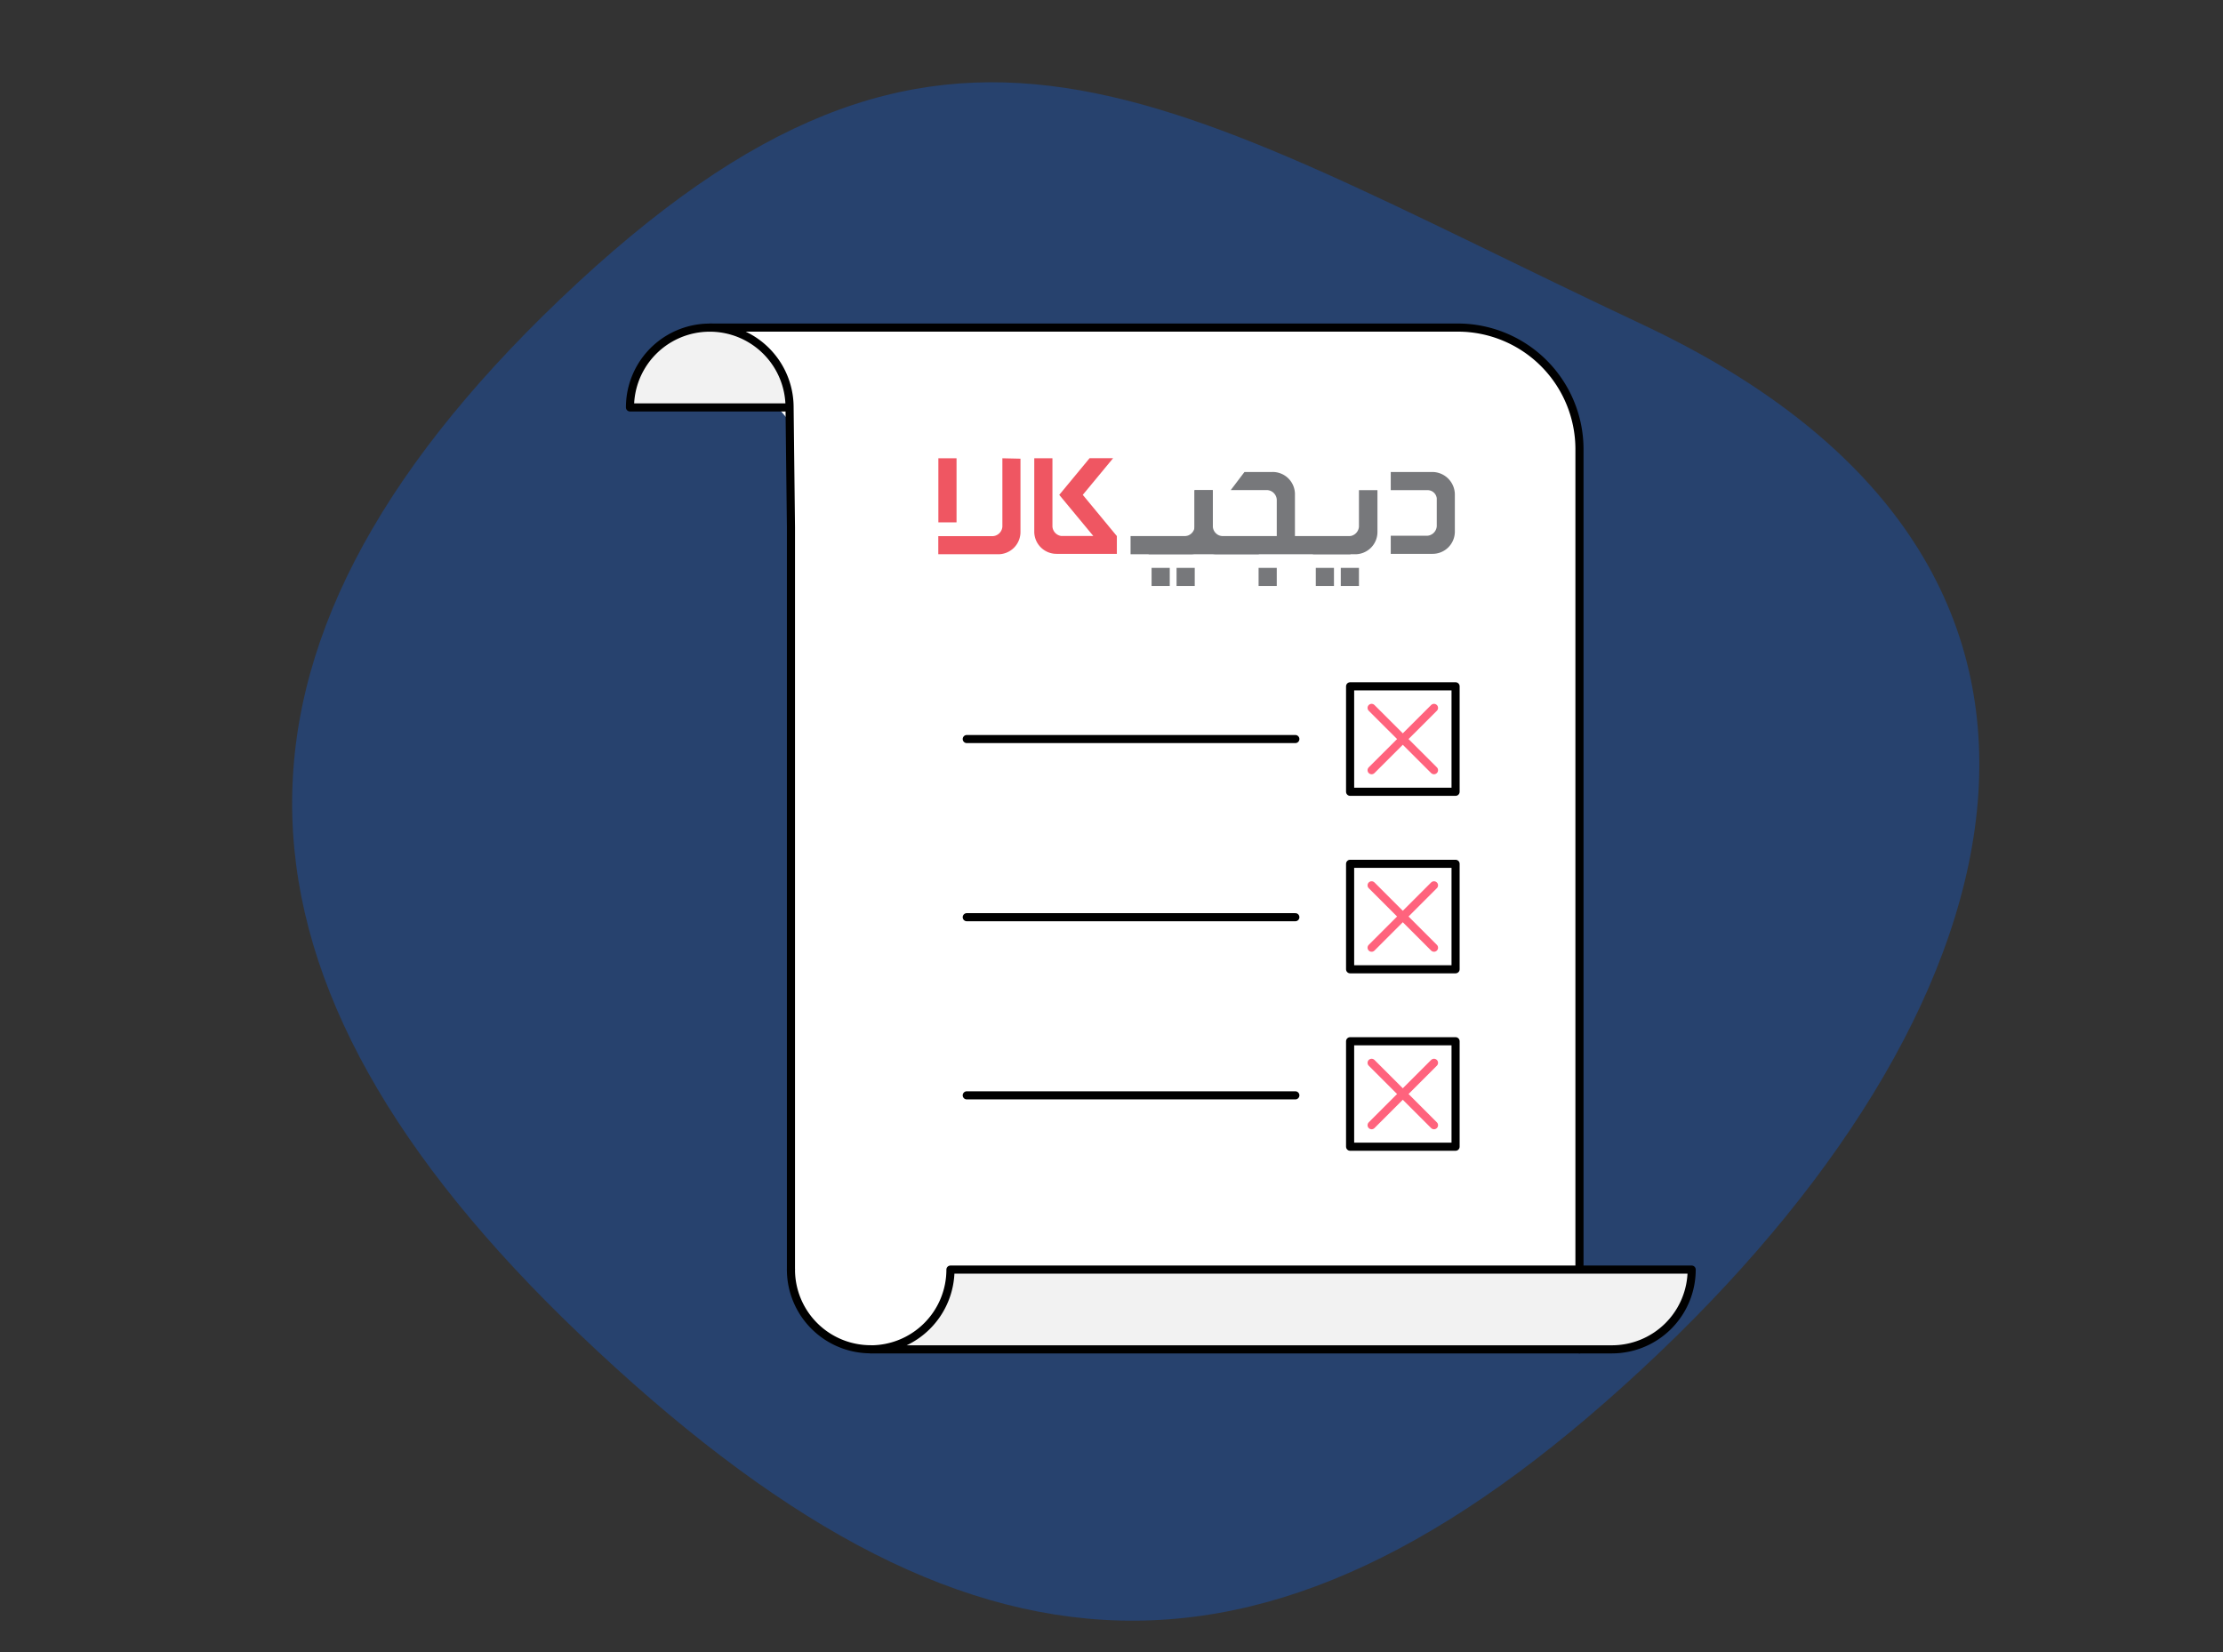 <svg id="Layer_1" data-name="Layer 1" xmlns="http://www.w3.org/2000/svg" viewBox="0 0 274 203.64"><rect x="0" y="0" width="274" height="203.64" fill="#333333" stroke="none"/><defs><style>.cls-1{opacity:0.4;}.cls-2{fill:#1457c5;}.cls-3,.cls-4{fill:#fff;}.cls-4,.cls-5,.cls-6{stroke:#000;}.cls-4,.cls-5,.cls-6,.cls-7{stroke-linecap:round;stroke-linejoin:round;}.cls-5{fill:#f2f2f2;}.cls-6,.cls-7{fill:none;}.cls-7{stroke:#ff637d;}.cls-8{fill:#77787b;}.cls-9{fill:#ef5662;}</style></defs><title>Artboard 5 copy 6</title><g class="cls-1"><path class="cls-2" d="M204.6,166.67c-47.76,45.59-85.4,43.38-133.17-2.21-45.59-43.52-48-84-2.42-127.55,47.76-45.59,73.71-25,133.47,3.11C264.36,69.1,250.19,123.15,204.6,166.67Z"/></g><path class="cls-3" d="M97.49,47.6h91.42a0,0,0,0,1,0,0V166.33a0,0,0,0,1,0,0H107.05a9.56,9.56,0,0,1-9.56-9.56V47.6A0,0,0,0,1,97.49,47.6Z"/><path class="cls-4" d="M87.49,40.38h92.19a15,15,0,0,1,15,15V166.33"/><path class="cls-5" d="M97.49,156.49V65l-.17-14.78a9.83,9.83,0,1,0-19.67,0H97.32"/><path class="cls-5" d="M107.32,166.33a9.83,9.83,0,0,0,9.83-9.83h91.36a9.83,9.83,0,0,1-9.83,9.83H107.32"/><path class="cls-6" d="M97.49,156.49a9.83,9.83,0,0,0,9.83,9.83"/><rect class="cls-4" x="166.41" y="84.6" width="13" height="13"/><rect class="cls-4" x="166.41" y="106.48" width="13" height="13"/><rect class="cls-4" x="166.41" y="128.35" width="13" height="13"/><line class="cls-6" x1="159.66" y1="91.1" x2="119.16" y2="91.1"/><line class="cls-6" x1="159.66" y1="113.06" x2="119.16" y2="113.06"/><line class="cls-6" x1="159.66" y1="135.02" x2="119.16" y2="135.02"/><line class="cls-7" x1="169.06" y1="87.26" x2="176.75" y2="94.94"/><line class="cls-7" x1="176.75" y1="87.26" x2="169.06" y2="94.94"/><line class="cls-7" x1="169.06" y1="109.13" x2="176.75" y2="116.82"/><line class="cls-7" x1="176.75" y1="109.13" x2="169.06" y2="116.82"/><line class="cls-7" x1="169.06" y1="131.01" x2="176.75" y2="138.7"/><line class="cls-7" x1="176.75" y1="131.01" x2="169.06" y2="138.7"/><g id="_Group_" data-name="&lt;Group&gt;"><rect id="_Path_" data-name="&lt;Path&gt;" class="cls-8" x="139.35" y="66.08" width="27.11" height="2.24"/></g><rect id="_Path_2" data-name="&lt;Path&gt;" class="cls-8" x="145.02" y="70" width="2.24" height="2.23"/><rect id="_Path_3" data-name="&lt;Path&gt;" class="cls-8" x="141.94" y="70" width="2.24" height="2.23"/><rect id="_Path_4" data-name="&lt;Path&gt;" class="cls-8" x="155.13" y="70" width="2.24" height="2.23"/><rect id="_Path_5" data-name="&lt;Path&gt;" class="cls-8" x="162.18" y="70" width="2.24" height="2.23"/><rect id="_Path_6" data-name="&lt;Path&gt;" class="cls-8" x="165.26" y="70" width="2.24" height="2.23"/><path id="_Path_7" data-name="&lt;Path&gt;" class="cls-8" d="M176.54,58.18h-5.12v2.24h4.49a1.14,1.14,0,0,1,1.18,1v3.44a1.26,1.26,0,0,1-1.18,1.18h-4.49v2.23h5.12a2.74,2.74,0,0,0,2.78-2.78V61A2.79,2.79,0,0,0,176.54,58.18Z"/><path id="_Path_8" data-name="&lt;Path&gt;" class="cls-8" d="M167.5,60.42v4.49a1.26,1.26,0,0,1-1.18,1.18h-4.49v2.23H167a2.74,2.74,0,0,0,2.78-2.78V60.42Z"/><path id="_Path_9" data-name="&lt;Path&gt;" class="cls-8" d="M147.25,60.42v4.49a1.26,1.26,0,0,1-1.18,1.18h-4.49v2.23h5.12a2.74,2.74,0,0,0,2.78-2.78V60.42Z"/><path id="_Path_10" data-name="&lt;Path&gt;" class="cls-8" d="M149.49,60.42v4.49a1.26,1.26,0,0,0,1.18,1.18h4.49v2.23H150a2.74,2.74,0,0,1-2.78-2.78V60.42Z"/><path id="_Path_11" data-name="&lt;Path&gt;" class="cls-8" d="M156.82,58.18h-3.43l-1.69,2.23h4.49a1.26,1.26,0,0,1,1.18,1.18v5h2.24V61A2.74,2.74,0,0,0,156.82,58.18Z"/><path id="_Path_12" data-name="&lt;Path&gt;" class="cls-9" d="M123.55,56.49v8.42a1.26,1.26,0,0,1-1.18,1.18h-6.72v2.23H123a2.74,2.74,0,0,0,2.78-2.78v-9Z"/><g id="_Group_2" data-name="&lt;Group&gt;"><rect id="_Path_13" data-name="&lt;Path&gt;" class="cls-9" x="115.66" y="56.49" width="2.24" height="7.9"/></g><path id="_Path_14" data-name="&lt;Path&gt;" class="cls-9" d="M133.46,61l3.74-4.52h-2.9L130.56,61l4.2,5.07h-3.94a1.26,1.26,0,0,1-1.1-1.17V56.49h-2.24v9a2.74,2.74,0,0,0,2.78,2.78h7.4V66.08Z"/></svg>
